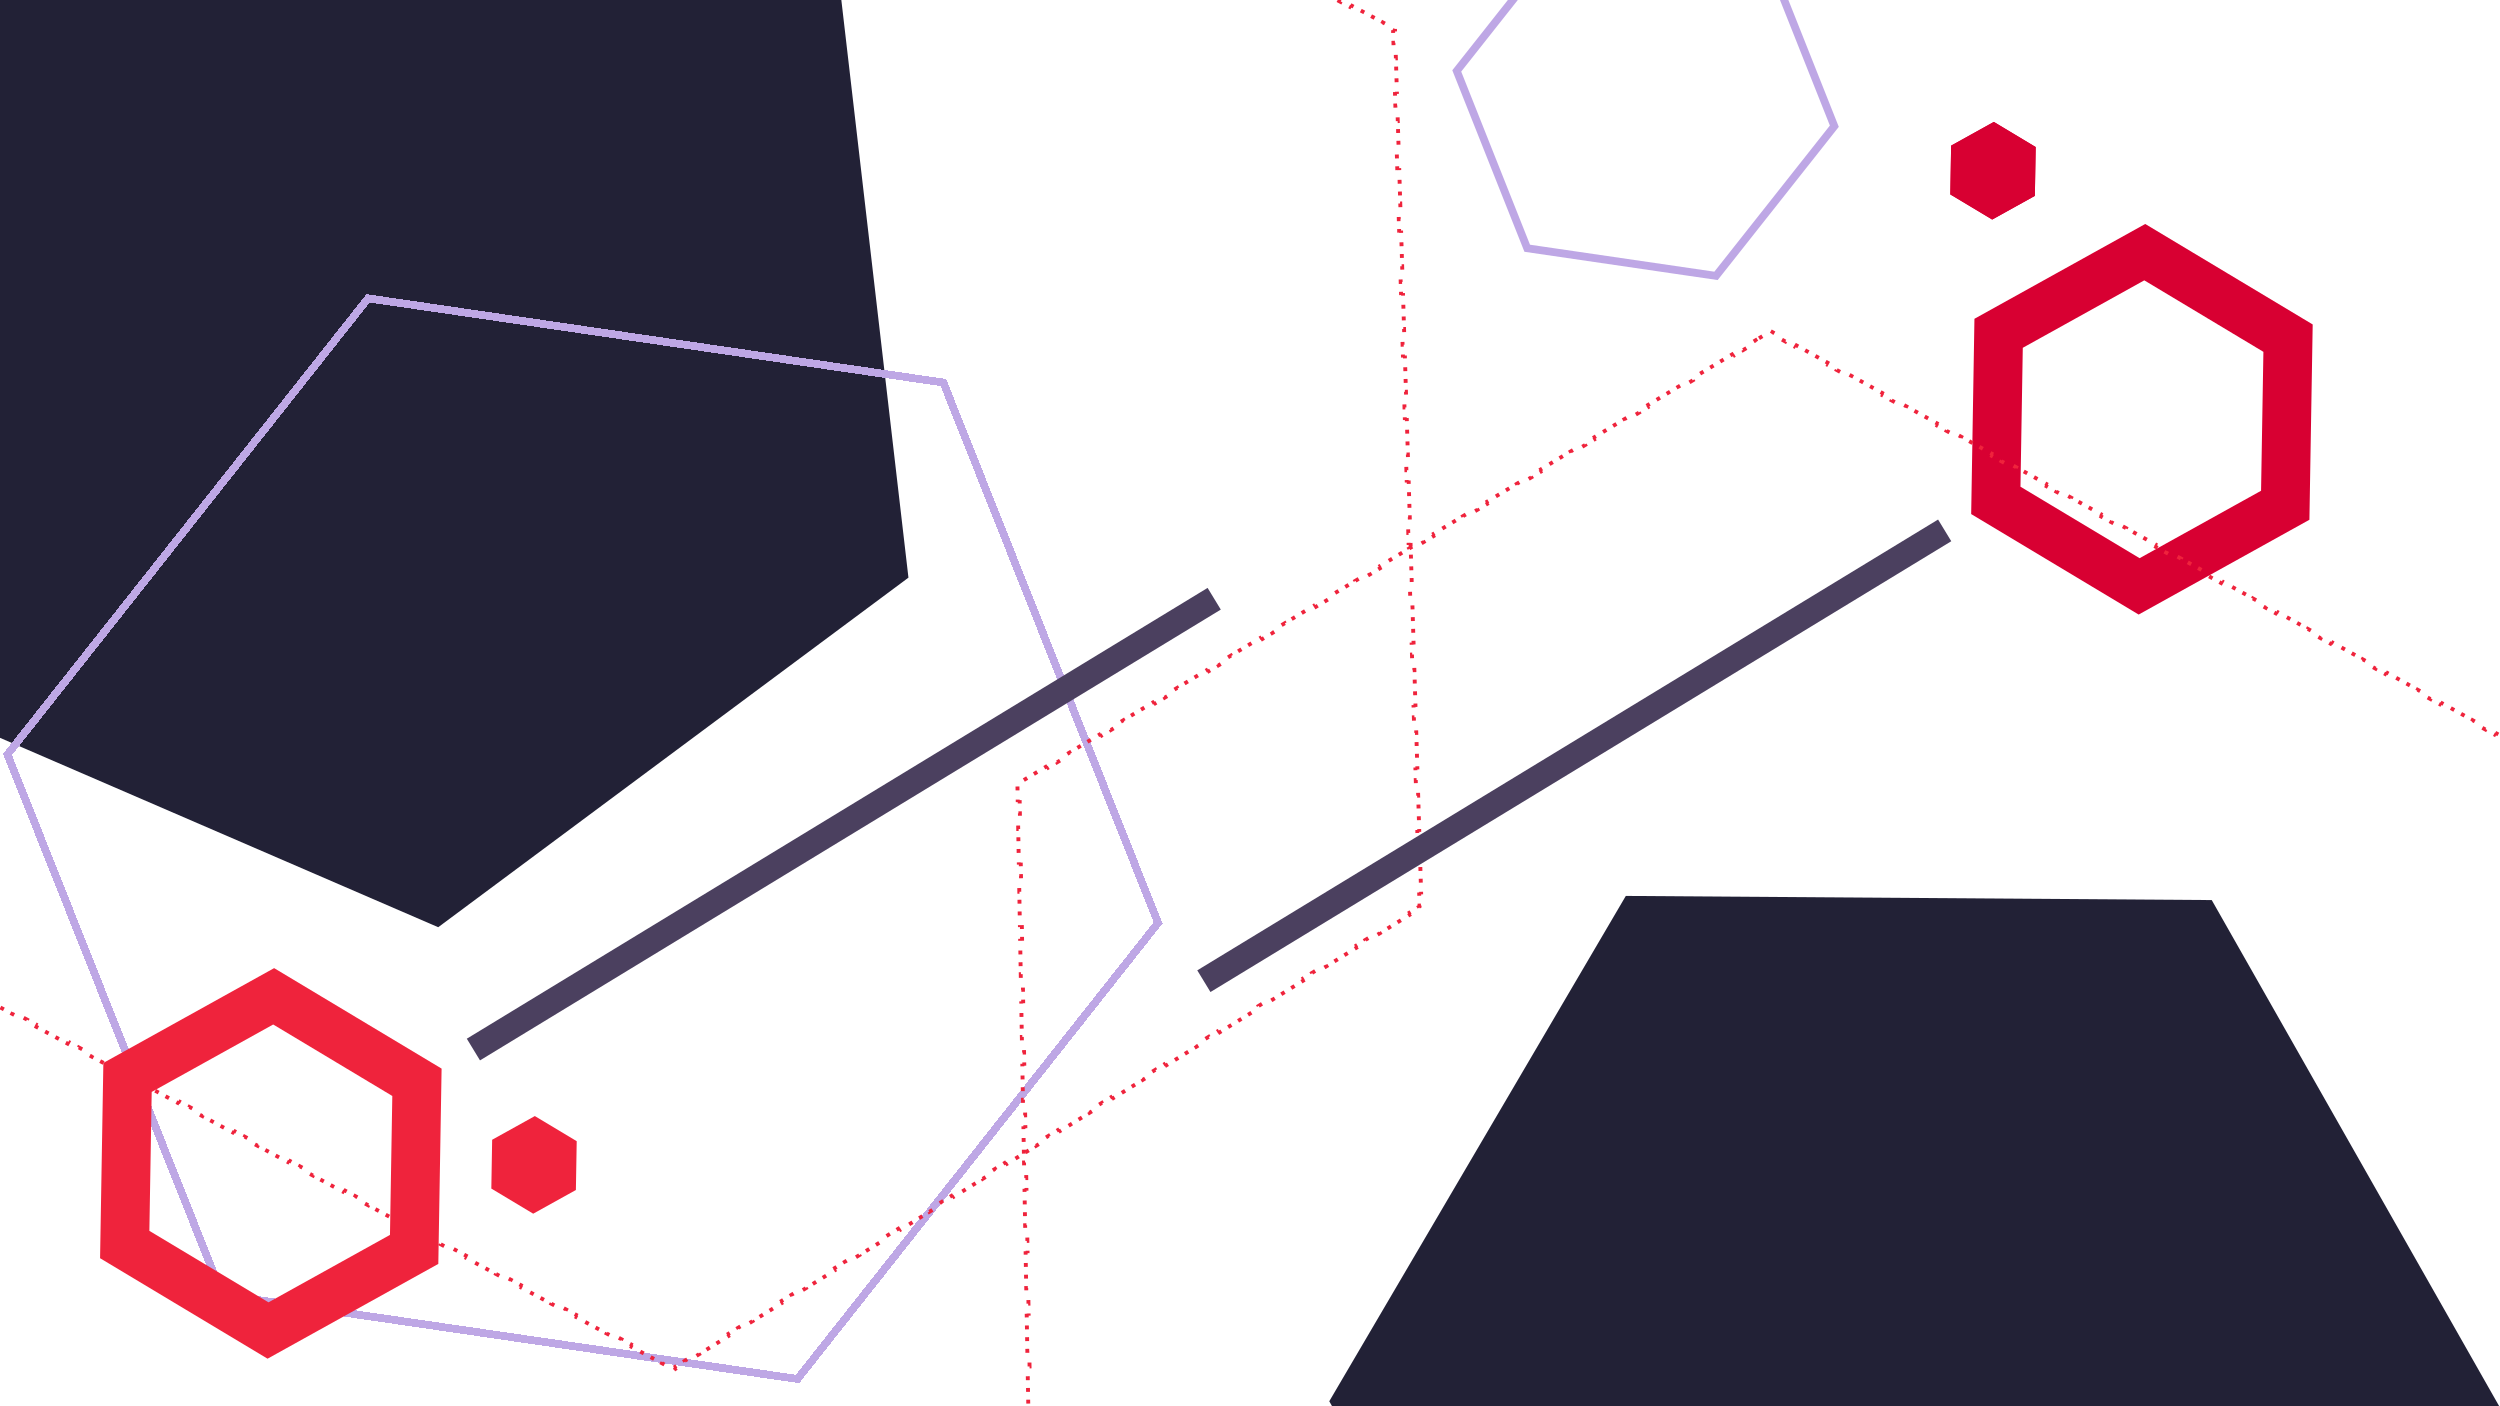 <svg width="1280" height="720" viewBox="0 0 1280 720" fill="none" xmlns="http://www.w3.org/2000/svg">
<g clip-path="url(#clip0)">
<path d="M430.503 -2.239L465.124 295.757L224.363 474.737L-51.019 355.722L-85.641 57.727L155.121 -121.254L430.503 -2.239Z" fill="#222136"/>
<g filter="url(#filter0_di)">
<path d="M188.446 144.745L482.999 187.854L592.942 464.498L408.332 698.034L113.779 654.925L3.837 378.28L188.446 144.745Z" stroke="#BEA7E5" stroke-width="4" shape-rendering="crispEdges"/>
</g>
<path d="M806.44 -40.321L903.101 -26.174L939.18 64.61L878.598 141.247L781.937 127.101L745.858 36.316L806.44 -40.321Z" stroke="#BEA7E5" stroke-width="4"/>
<path d="M1020.84 62.42L1042.27 75.283L1041.85 100.279L1020 112.413L998.559 99.551L998.98 74.555L1020.84 62.42Z" fill="#D80032"/>
<path d="M273.837 571.42L295.275 584.283L294.854 609.279L272.996 621.413L251.559 608.551L251.98 583.555L273.837 571.42Z" fill="#EF233C"/>
<path d="M1023.29 170.644L1098.11 129.113L1171.48 173.137L1170.04 258.691L1095.23 300.222L1021.86 256.198L1023.29 170.644Z" stroke="#D80032" stroke-width="25"/>
<path d="M65.295 551.644L140.106 510.113L213.479 554.137L212.04 639.691L137.229 681.222L63.856 637.198L65.295 551.644Z" stroke="#EF233C" stroke-width="25"/>
<path d="M1020.84 62.42L1042.27 75.283L1041.85 100.279L1020 112.413L998.559 99.551L998.98 74.555L1020.84 62.42Z" fill="#D80032"/>
<path d="M1132.41 460.838L1280.57 721.702L1128.73 980.44L828.738 978.314L680.583 717.449L832.421 458.711L1132.41 460.838Z" fill="#222136"/>
<path d="M900.608 173.194L905.774 170.09L906.289 170.947L906.655 170.727L907.028 170.934L907.513 170.06L912.784 172.981L912.299 173.856L914.057 174.83L914.541 173.955L919.813 176.877L919.328 177.751L921.085 178.725L921.57 177.851L926.841 180.772L926.356 181.647L928.113 182.621L928.598 181.746L933.869 184.668L933.385 185.542L935.142 186.516L935.626 185.642L940.898 188.563L940.413 189.438L942.17 190.412L942.655 189.537L947.926 192.459L947.441 193.334L949.198 194.307L949.683 193.433L954.954 196.355L954.47 197.229L956.227 198.203L956.711 197.328L961.983 200.25L961.498 201.125L963.255 202.099L963.74 201.224L969.011 204.146L968.526 205.02L970.283 205.994L970.768 205.12L976.039 208.041L975.555 208.916L977.312 209.89L977.796 209.015L983.068 211.937L982.583 212.811L984.34 213.785L984.825 212.911L990.096 215.832L989.611 216.707L991.368 217.681L991.853 216.806L997.124 219.728L996.64 220.603L998.397 221.576L998.882 220.702L1004.15 223.623L1003.67 224.498L1005.43 225.472L1005.91 224.597L1011.18 227.519L1010.7 228.394L1012.45 229.368L1012.94 228.493L1018.21 231.415L1017.72 232.289L1019.48 233.263L1019.97 232.388L1025.24 235.31L1024.75 236.185L1026.51 237.159L1026.99 236.284L1032.27 239.206L1031.78 240.08L1033.54 241.054L1034.02 240.18L1039.29 243.101L1038.81 243.976L1040.57 244.95L1041.05 244.075L1046.32 246.997L1045.84 247.871L1047.6 248.845L1048.08 247.971L1053.35 250.892L1052.87 251.767L1054.62 252.741L1055.11 251.866L1060.38 254.788L1059.89 255.663L1061.65 256.636L1062.14 255.762L1067.41 258.683L1066.92 259.558L1068.68 260.532L1069.17 259.657L1074.44 262.579L1073.95 263.454L1075.71 264.428L1076.19 263.553L1081.46 266.475L1080.98 267.349L1082.74 268.323L1083.22 267.448L1088.49 270.37L1088.01 271.245L1089.77 272.219L1090.25 271.344L1095.52 274.266L1095.04 275.14L1096.79 276.114L1097.28 275.24L1102.55 278.161L1102.06 279.036L1103.82 280.01L1104.31 279.135L1109.58 282.057L1109.09 282.931L1110.85 283.905L1111.33 283.031L1116.61 285.952L1116.12 286.827L1117.88 287.801L1118.36 286.926L1123.63 289.848L1123.15 290.722L1124.91 291.696L1125.39 290.822L1130.66 293.743L1130.18 294.618L1131.94 295.592L1132.42 294.717L1137.69 297.639L1137.21 298.514L1138.96 299.487L1139.45 298.613L1144.72 301.534L1144.23 302.409L1145.99 303.383L1146.48 302.508L1151.75 305.43L1151.26 306.305L1153.02 307.278L1153.5 306.404L1158.78 309.326L1158.29 310.2L1160.05 311.174L1160.53 310.299L1165.8 313.221L1165.32 314.096L1167.08 315.07L1167.56 314.195L1172.83 317.117L1172.35 317.991L1174.11 318.965L1174.59 318.091L1179.86 321.012L1179.38 321.887L1181.13 322.861L1181.62 321.986L1186.89 324.908L1186.4 325.782L1188.16 326.756L1188.65 325.882L1193.92 328.803L1193.43 329.678L1195.19 330.652L1195.67 329.777L1200.95 332.699L1200.46 333.573L1202.22 334.547L1202.7 333.673L1207.97 336.594L1207.49 337.469L1209.25 338.443L1209.73 337.568L1215 340.49L1214.52 341.365L1216.28 342.338L1216.76 341.464L1222.03 344.385L1221.55 345.26L1223.3 346.234L1223.79 345.359L1229.06 348.281L1228.57 349.156L1230.33 350.129L1230.82 349.255L1236.09 352.177L1235.6 353.051L1237.36 354.025L1237.84 353.15L1243.12 356.072L1242.63 356.947L1244.39 357.921L1244.87 357.046L1250.14 359.968L1249.66 360.842L1251.42 361.816L1251.9 360.942L1257.17 363.863L1256.69 364.738L1258.45 365.712L1258.93 364.837L1264.2 367.759L1263.72 368.633L1265.47 369.607L1265.96 368.733L1271.23 371.654L1270.74 372.529L1272.5 373.503L1272.99 372.628L1278.26 375.55L1277.77 376.424L1279.53 377.398L1280.01 376.524L1285.29 379.445L1284.8 380.32L1286.56 381.294L1287.04 380.419L1292.31 383.341L1291.83 384.216L1293.59 385.189L1294.07 384.315L1299.34 387.236L1298.86 388.111L1299.23 388.318L1299.24 388.745L1300.24 388.727L1300.34 394.753L1299.34 394.771L1299.38 396.779L1300.38 396.762L1300.48 402.788L1299.48 402.805L1299.52 404.814L1300.52 404.796L1300.63 410.822L1299.63 410.84L1299.66 412.848L1300.66 412.831L1300.77 418.857L1299.77 418.874L1299.8 420.883L1300.8 420.865L1300.91 426.891L1299.91 426.909L1299.94 428.917L1300.94 428.9L1301.05 434.926L1300.05 434.943L1300.08 436.952L1301.08 436.934L1301.19 442.96L1300.19 442.978L1300.22 444.986L1301.22 444.969L1301.33 450.995L1300.33 451.012L1300.36 453.021L1301.36 453.003L1301.47 459.029L1300.47 459.047L1300.5 461.055L1301.5 461.038L1301.61 467.064L1300.61 467.081L1300.64 469.09L1301.64 469.072L1301.75 475.098L1300.75 475.116L1300.78 477.124L1301.78 477.107L1301.89 483.133L1300.89 483.15L1300.93 485.159L1301.93 485.141L1302.03 491.167L1301.03 491.185L1301.07 493.193L1302.07 493.176L1302.17 499.202L1301.17 499.219L1301.21 501.228L1302.21 501.21L1302.31 507.236L1301.31 507.254L1301.35 509.262L1302.35 509.245L1302.45 515.271L1301.45 515.288L1301.49 517.297L1302.49 517.279L1302.59 523.305L1301.59 523.323L1301.63 525.331L1302.63 525.314L1302.73 531.34L1301.73 531.357L1301.77 533.366L1302.77 533.348L1302.87 539.374L1301.87 539.392L1301.91 541.4L1302.91 541.383L1303.01 547.409L1302.01 547.426L1302.05 549.435L1303.05 549.417L1303.15 555.443L1302.15 555.461L1302.19 557.469L1303.19 557.452L1303.3 563.478L1302.3 563.495L1302.33 565.504L1303.33 565.486L1303.44 571.512L1302.44 571.53L1302.47 573.538L1303.47 573.521L1303.58 579.547L1302.58 579.564L1302.61 581.573L1303.61 581.555L1303.72 587.581L1302.72 587.599L1302.75 589.607L1303.75 589.59L1303.86 595.616L1302.86 595.633L1302.89 597.642L1303.89 597.624L1304 603.65L1303 603.668L1303.03 605.676L1304.03 605.659L1304.14 611.685L1303.14 611.702L1303.17 613.711L1304.17 613.693L1304.28 619.719L1303.28 619.737L1303.31 621.745L1304.31 621.728L1304.42 627.754L1303.42 627.771L1303.45 629.78L1304.45 629.762L1304.56 635.788L1303.56 635.806L1303.6 637.814L1304.6 637.797L1304.7 643.823L1303.7 643.84L1303.74 645.849L1304.74 645.831L1304.84 651.857L1303.84 651.875L1303.88 653.883L1304.88 653.866L1304.98 659.892L1303.98 659.909L1304.02 661.918L1305.02 661.9L1305.12 667.926L1304.12 667.944L1304.16 669.952L1305.16 669.935L1305.26 675.961L1304.26 675.978L1304.3 677.987L1305.3 677.969L1305.4 683.995L1304.4 684.013L1304.44 686.021L1305.44 686.004L1305.54 692.03L1304.54 692.047L1304.58 694.056L1305.58 694.038L1305.68 700.064L1304.68 700.081L1304.72 702.09L1305.72 702.073L1305.82 708.099L1304.82 708.116L1304.86 710.125L1305.86 710.107L1305.97 716.133L1304.97 716.15L1305 718.159L1306 718.142L1306.11 724.167L1305.11 724.185L1305.14 726.194L1306.14 726.176L1306.25 732.202L1305.25 732.219L1305.28 734.228L1306.28 734.211L1306.39 740.236L1305.39 740.254L1305.42 742.263L1306.42 742.245L1306.53 748.271L1305.53 748.288L1305.56 750.297L1306.56 750.28L1306.67 756.305L1305.67 756.323L1305.7 758.332L1306.7 758.314L1306.81 764.34L1305.81 764.357L1305.84 766.366L1306.84 766.349L1306.95 772.374L1305.95 772.392L1305.98 774.401L1306.98 774.383L1307.09 780.409L1306.09 780.426L1306.12 782.435L1307.12 782.417L1307.23 788.443L1306.23 788.461L1306.27 790.469L1307.26 790.452L1307.37 796.478L1306.37 796.495L1306.41 798.504L1307.41 798.486L1307.51 804.512L1306.51 804.53L1306.55 806.538L1307.55 806.521L1307.65 812.547L1306.65 812.564L1306.69 814.573L1307.69 814.555L1307.79 820.581L1306.79 820.599L1306.83 822.607L1307.83 822.59L1307.93 828.616L1306.93 828.633L1306.97 830.642L1307.97 830.624L1308.07 836.65L1307.07 836.668L1307.08 837.095L1306.71 837.315L1307.23 838.172L1302.06 841.276L1301.55 840.419L1299.83 841.454L1300.34 842.311L1295.18 845.415L1294.66 844.558L1292.94 845.593L1293.45 846.45L1288.29 849.554L1287.77 848.697L1286.05 849.731L1286.57 850.589L1281.4 853.693L1280.89 852.836L1279.16 853.87L1279.68 854.728L1274.51 857.832L1274 856.975L1272.28 858.009L1272.79 858.866L1267.62 861.971L1267.11 861.114L1265.39 862.148L1265.9 863.005L1260.74 866.11L1260.22 865.252L1258.5 866.287L1259.02 867.144L1253.85 870.249L1253.33 869.391L1251.61 870.426L1252.13 871.283L1246.96 874.388L1246.45 873.53L1244.72 874.565L1245.24 875.422L1240.07 878.527L1239.56 877.669L1237.84 878.704L1238.35 879.561L1233.19 882.665L1232.67 881.808L1230.95 882.843L1231.46 883.7L1226.3 886.804L1225.78 885.947L1224.06 886.982L1224.58 887.839L1219.41 890.943L1218.9 890.086L1217.17 891.121L1217.69 891.978L1212.52 895.082L1212.01 894.225L1210.29 895.26L1210.8 896.117L1205.63 899.221L1205.12 898.364L1203.4 899.399L1203.91 900.256L1198.75 903.36L1198.23 902.503L1196.51 903.538L1197.02 904.395L1191.86 907.499L1191.34 906.642L1189.62 907.677L1190.14 908.534L1184.97 911.638L1184.46 910.781L1182.73 911.816L1183.25 912.673L1178.08 915.777L1177.57 914.92L1175.85 915.955L1176.36 916.812L1171.2 919.916L1170.68 919.059L1168.96 920.094L1169.47 920.951L1164.31 924.055L1163.79 923.198L1162.07 924.233L1162.59 925.09L1157.42 928.194L1156.9 927.337L1155.18 928.372L1155.7 929.229L1150.53 932.333L1150.02 931.476L1148.29 932.51L1148.81 933.368L1143.64 936.472L1143.13 935.615L1141.41 936.649L1141.92 937.507L1136.76 940.611L1136.24 939.754L1134.52 940.788L1135.03 941.646L1129.87 944.75L1129.35 943.893L1127.63 944.927L1128.15 945.784L1122.98 948.889L1122.47 948.031L1120.74 949.066L1121.26 949.923L1116.09 953.028L1115.58 952.17L1113.86 953.205L1114.37 954.062L1109.21 957.167L1108.69 956.309L1106.97 957.344L1107.48 958.201L1102.32 961.305L1101.8 960.448L1100.08 961.483L1100.6 962.34L1095.43 965.444L1094.91 964.587L1093.19 965.622L1093.71 966.479L1088.54 969.583L1088.03 968.726L1086.3 969.761L1086.82 970.618L1081.65 973.722L1081.14 972.865L1079.42 973.9L1079.93 974.757L1074.77 977.861L1074.25 977.004L1072.53 978.039L1073.04 978.896L1067.88 982L1067.36 981.143L1065.64 982.178L1066.16 983.035L1060.99 986.139L1060.48 985.282L1058.75 986.317L1059.27 987.174L1054.1 990.278L1053.59 989.421L1051.87 990.456L1052.38 991.313L1047.21 994.417L1046.7 993.56L1044.98 994.594L1045.49 995.452L1040.33 998.556L1039.81 997.699L1038.09 998.733L1038.61 999.591L1033.44 1002.69L1032.92 1001.84L1031.2 1002.87L1031.72 1003.73L1026.55 1006.83L1026.04 1005.98L1024.31 1007.01L1024.83 1007.87L1019.66 1010.97L1019.15 1010.12L1017.43 1011.15L1017.94 1012.01L1012.78 1015.11L1012.26 1014.25L1010.54 1015.29L1011.05 1016.15L1005.89 1019.25L1005.37 1018.39L1003.65 1019.43L1004.17 1020.29L999 1023.39L998.485 1022.53L996.763 1023.57L997.278 1024.42L992.112 1027.53L991.597 1026.67L989.875 1027.71L990.39 1028.56L985.225 1031.67L984.709 1030.81L982.988 1031.84L983.503 1032.7L978.337 1035.81L977.822 1034.95L976.1 1035.98L976.615 1036.84L971.449 1039.95L970.934 1039.09L969.212 1040.12L969.727 1040.98L964.561 1044.08L964.046 1043.23L962.324 1044.26L962.839 1045.12L957.673 1048.22L957.158 1047.37L955.436 1048.4L955.951 1049.26L950.786 1052.36L950.27 1051.5L948.549 1052.54L949.064 1053.4L943.898 1056.5L943.383 1055.64L941.661 1056.68L942.176 1057.54L937.01 1060.64L936.495 1059.78L934.773 1060.82L935.288 1061.67L930.122 1064.78L929.607 1063.92L927.885 1064.96L928.4 1065.81L923.234 1068.92L922.719 1068.06L922.353 1068.28L921.98 1068.07L921.495 1068.95L916.224 1066.03L916.709 1065.15L914.952 1064.18L914.467 1065.05L909.196 1062.13L909.68 1061.26L907.923 1060.28L907.438 1061.16L902.167 1058.24L902.652 1057.36L900.895 1056.39L900.41 1057.26L895.139 1054.34L895.624 1053.47L893.867 1052.49L893.382 1053.37L888.11 1050.44L888.595 1049.57L886.838 1048.6L886.353 1049.47L881.082 1046.55L881.567 1045.67L879.81 1044.7L879.325 1045.58L874.054 1042.65L874.539 1041.78L872.781 1040.8L872.297 1041.68L867.025 1038.76L867.51 1037.88L865.753 1036.91L865.268 1037.78L859.997 1034.86L860.482 1033.99L858.725 1033.01L858.24 1033.89L852.969 1030.97L853.454 1030.09L851.696 1029.12L851.212 1029.99L845.94 1027.07L846.425 1026.2L844.668 1025.22L844.183 1026.1L838.912 1023.18L839.397 1022.3L837.64 1021.33L837.155 1022.2L831.884 1019.28L832.368 1018.41L830.611 1017.43L830.127 1018.31L824.855 1015.38L825.34 1014.51L823.583 1013.54L823.098 1014.41L817.827 1011.49L818.312 1010.61L816.555 1009.64L816.07 1010.52L810.799 1007.59L811.283 1006.72L809.526 1005.74L809.042 1006.62L803.77 1003.7L804.255 1002.82L802.498 1001.85L802.013 1002.72L796.742 999.802L797.227 998.928L795.47 997.954L794.985 998.828L789.714 995.907L790.198 995.032L788.441 994.058L787.957 994.933L782.685 992.011L783.17 991.137L781.413 990.163L780.928 991.037L775.657 988.116L776.142 987.241L774.385 986.267L773.9 987.142L768.629 984.22L769.113 983.345L767.356 982.371L766.871 983.246L761.6 980.325L762.085 979.45L760.328 978.476L759.843 979.351L754.572 976.429L755.057 975.554L753.3 974.58L752.815 975.455L747.544 972.533L748.028 971.659L746.271 970.685L745.786 971.559L740.515 968.638L741 967.763L739.243 966.789L738.758 967.664L733.487 964.742L733.972 963.868L732.215 962.894L731.73 963.768L726.459 960.847L726.943 959.972L725.186 958.998L724.701 959.873L719.43 956.951L719.915 956.077L718.158 955.103L717.673 955.977L712.402 953.056L712.887 952.181L711.13 951.207L710.645 952.082L705.374 949.16L705.858 948.285L704.101 947.312L703.616 948.186L698.345 945.265L698.83 944.39L697.073 943.416L696.588 944.291L691.317 941.369L691.802 940.494L690.045 939.521L689.56 940.395L684.289 937.474L684.773 936.599L683.016 935.625L682.532 936.5L677.26 933.578L677.745 932.703L675.988 931.729L675.503 932.604L670.232 929.682L670.717 928.808L668.96 927.834L668.475 928.709L663.204 925.787L663.688 924.912L661.931 923.938L661.447 924.813L656.175 921.891L656.66 921.017L654.903 920.043L654.418 920.917L649.147 917.996L649.632 917.121L647.875 916.147L647.39 917.022L642.119 914.1L642.603 913.226L640.846 912.252L640.362 913.126L635.09 910.205L635.575 909.33L633.818 908.356L633.333 909.231L628.062 906.309L628.547 905.435L626.79 904.461L626.305 905.335L621.034 902.414L621.518 901.539L619.761 900.565L619.277 901.44L614.005 898.518L614.49 897.643L612.733 896.67L612.248 897.544L606.977 894.623L607.462 893.748L605.705 892.774L605.22 893.649L599.949 890.727L600.433 889.852L598.676 888.878L598.192 889.753L592.92 886.831L593.405 885.957L591.648 884.983L591.163 885.858L585.892 882.936L586.377 882.061L584.62 881.087L584.135 881.962L578.864 879.04L579.348 878.166L577.591 877.192L577.107 878.066L571.835 875.145L572.32 874.27L570.563 873.296L570.078 874.171L564.807 871.249L565.292 870.375L563.535 869.401L563.05 870.275L557.779 867.354L558.263 866.479L556.506 865.505L556.022 866.38L550.75 863.458L551.235 862.583L549.478 861.61L548.993 862.484L543.722 859.563L544.207 858.688L542.45 857.714L541.965 858.589L536.694 855.667L537.179 854.792L535.421 853.819L534.937 854.693L529.665 851.772L530.15 850.897L529.777 850.69L529.769 850.263L528.769 850.281L528.664 844.255L529.664 844.237L529.629 842.229L528.629 842.246L528.523 836.22L529.523 836.203L529.488 834.194L528.488 834.212L528.383 828.186L529.383 828.168L529.348 826.16L528.348 826.177L528.242 820.151L529.242 820.134L529.207 818.125L528.207 818.143L528.102 812.117L529.102 812.099L529.067 810.091L528.067 810.108L527.961 804.082L528.961 804.065L528.926 802.056L527.926 802.074L527.821 796.048L528.821 796.03L528.785 794.022L527.786 794.039L527.68 788.013L528.68 787.996L528.645 785.987L527.645 786.005L527.54 779.979L528.54 779.961L528.504 777.953L527.505 777.97L527.399 771.944L528.399 771.927L528.364 769.918L527.364 769.936L527.259 763.91L528.259 763.892L528.223 761.884L527.224 761.901L527.118 755.875L528.118 755.858L528.083 753.849L527.083 753.867L526.978 747.841L527.977 747.823L527.942 745.815L526.942 745.832L526.837 739.806L527.837 739.789L527.802 737.78L526.802 737.798L526.697 731.772L527.696 731.754L527.661 729.746L526.661 729.763L526.556 723.737L527.556 723.72L527.521 721.711L526.521 721.729L526.416 715.703L527.415 715.685L527.38 713.677L526.38 713.694L526.275 707.668L527.275 707.651L527.24 705.642L526.24 705.66L526.134 699.634L527.134 699.616L527.099 697.608L526.099 697.625L525.994 691.599L526.994 691.582L526.959 689.573L525.959 689.591L525.853 683.565L526.853 683.547L526.818 681.538L525.818 681.556L525.713 675.53L526.713 675.513L526.678 673.504L525.678 673.521L525.572 667.496L526.572 667.478L526.537 665.469L525.537 665.487L525.432 659.461L526.432 659.444L526.397 657.435L525.397 657.452L525.291 651.427L526.291 651.409L526.256 649.4L525.256 649.418L525.151 643.392L526.151 643.375L526.116 641.366L525.116 641.383L525.01 635.358L526.01 635.34L525.975 633.332L524.975 633.349L524.87 627.323L525.87 627.306L525.835 625.297L524.835 625.315L524.729 619.289L525.729 619.271L525.694 617.263L524.694 617.28L524.589 611.254L525.589 611.237L525.553 609.228L524.554 609.246L524.448 603.22L525.448 603.202L525.413 601.194L524.413 601.211L524.308 595.185L525.308 595.168L525.272 593.159L524.273 593.177L524.167 587.151L525.167 587.133L525.132 585.125L524.132 585.142L524.027 579.116L525.027 579.099L524.991 577.09L523.992 577.108L523.886 571.082L524.886 571.064L524.851 569.056L523.851 569.073L523.746 563.047L524.745 563.03L524.71 561.021L523.71 561.039L523.605 555.013L524.605 554.995L524.57 552.987L523.57 553.004L523.465 546.978L524.464 546.961L524.429 544.952L523.429 544.97L523.324 538.944L524.324 538.926L524.289 536.918L523.289 536.935L523.184 530.909L524.183 530.892L524.148 528.883L523.148 528.901L523.043 522.875L524.043 522.857L524.008 520.849L523.008 520.866L522.902 514.84L523.902 514.823L523.867 512.814L522.867 512.832L522.762 506.806L523.762 506.788L523.727 504.78L522.727 504.797L522.621 498.771L523.621 498.754L523.586 496.745L522.586 496.763L522.481 490.737L523.481 490.72L523.446 488.711L522.446 488.728L522.34 482.703L523.34 482.685L523.305 480.676L522.305 480.694L522.2 474.668L523.2 474.651L523.165 472.642L522.165 472.659L522.059 466.634L523.059 466.616L523.024 464.607L522.024 464.625L521.919 458.599L522.919 458.582L522.884 456.573L521.884 456.59L521.778 450.565L522.778 450.547L522.743 448.538L521.743 448.556L521.638 442.53L522.638 442.513L522.602 440.504L521.603 440.521L521.497 434.496L522.497 434.478L522.462 432.469L521.462 432.487L521.357 426.461L522.357 426.444L522.321 424.435L521.322 424.452L521.216 418.427L522.216 418.409L522.181 416.401L521.181 416.418L521.076 410.392L522.076 410.375L522.04 408.366L521.041 408.384L520.935 402.358L521.935 402.34L521.928 401.913L522.293 401.693L521.778 400.836L526.944 397.732L527.459 398.589L529.181 397.554L528.666 396.697L533.832 393.593L534.347 394.45L536.069 393.415L535.554 392.558L540.72 389.454L541.235 390.311L542.957 389.276L542.442 388.419L547.608 385.315L548.123 386.172L549.845 385.138L549.33 384.28L554.495 381.176L555.01 382.033L556.732 380.999L556.217 380.141L561.383 377.037L561.898 377.894L563.62 376.86L563.105 376.002L568.271 372.898L568.786 373.755L570.508 372.721L569.993 371.864L575.159 368.759L575.674 369.616L577.396 368.582L576.881 367.725L582.047 364.62L582.562 365.478L584.284 364.443L583.769 363.586L588.935 360.481L589.45 361.339L591.172 360.304L590.656 359.447L595.822 356.342L596.337 357.2L598.059 356.165L597.544 355.308L602.71 352.204L603.225 353.061L604.947 352.026L604.432 351.169L609.598 348.065L610.113 348.922L611.835 347.887L611.32 347.03L616.486 343.926L617.001 344.783L618.723 343.748L618.208 342.891L623.374 339.787L623.889 340.644L625.611 339.609L625.096 338.752L630.261 335.648L630.777 336.505L632.499 335.47L631.983 334.613L637.149 331.509L637.664 332.366L639.386 331.331L638.871 330.474L644.037 327.37L644.552 328.227L646.274 327.192L645.759 326.335L650.925 323.231L651.44 324.088L653.162 323.053L652.647 322.196L657.813 319.092L658.328 319.949L660.05 318.914L659.535 318.057L664.701 314.953L665.216 315.81L666.938 314.775L666.423 313.918L671.588 310.814L672.104 311.671L673.825 310.636L673.31 309.779L678.476 306.675L678.991 307.532L680.713 306.497L680.198 305.64L685.364 302.536L685.879 303.393L687.601 302.359L687.086 301.501L692.252 298.397L692.767 299.254L694.489 298.22L693.974 297.362L699.14 294.258L699.655 295.115L701.377 294.081L700.862 293.224L706.028 290.119L706.543 290.976L708.265 289.942L707.749 289.085L712.915 285.98L713.43 286.838L715.152 285.803L714.637 284.946L719.803 281.841L720.318 282.699L722.04 281.664L721.525 280.807L726.691 277.703L727.206 278.56L728.928 277.525L728.413 276.668L733.579 273.564L734.094 274.421L735.816 273.386L735.301 272.529L740.467 269.425L740.982 270.282L742.704 269.247L742.188 268.39L747.354 265.286L747.869 266.143L749.591 265.108L749.076 264.251L754.242 261.147L754.757 262.004L756.479 260.969L755.964 260.112L761.13 257.008L761.645 257.865L763.367 256.83L762.852 255.973L768.018 252.869L768.533 253.726L770.255 252.691L769.74 251.834L774.906 248.73L775.421 249.587L777.143 248.552L776.627 247.695L781.793 244.591L782.308 245.448L784.03 244.413L783.515 243.556L788.681 240.452L789.196 241.309L790.918 240.274L790.403 239.417L795.569 236.313L796.084 237.17L797.806 236.136L797.291 235.278L802.457 232.174L802.972 233.031L804.694 231.997L804.179 231.139L809.345 228.035L809.86 228.892L811.582 227.858L811.066 227.001L816.232 223.896L816.747 224.753L818.469 223.719L817.954 222.862L823.12 219.757L823.635 220.615L825.357 219.58L824.842 218.723L830.008 215.618L830.523 216.476L832.245 215.441L831.73 214.584L836.896 211.48L837.411 212.337L839.133 211.302L838.618 210.445L843.784 207.341L844.299 208.198L846.021 207.163L845.505 206.306L850.671 203.202L851.186 204.059L852.908 203.024L852.393 202.167L857.559 199.063L858.074 199.92L859.796 198.885L859.281 198.028L864.447 194.924L864.962 195.781L866.684 194.746L866.169 193.889L871.335 190.785L871.85 191.642L873.572 190.607L873.057 189.75L878.223 186.646L878.738 187.503L880.46 186.468L879.945 185.611L885.11 182.507L885.625 183.364L887.347 182.329L886.832 181.472L891.998 178.368L892.513 179.225L894.235 178.19L893.72 177.333L898.886 174.229L899.401 175.086L901.123 174.051L900.608 173.194Z" stroke="#EF233C" stroke-width="2" stroke-dasharray="2 6"/>
<path d="M311.92 -194.592L317.045 -197.762L317.571 -196.912L317.935 -197.136L318.311 -196.934L318.784 -197.815L324.092 -194.961L323.619 -194.08L325.388 -193.128L325.862 -194.009L331.17 -191.155L330.696 -190.274L332.465 -189.323L332.939 -190.204L338.247 -187.349L337.773 -186.469L339.543 -185.517L340.016 -186.398L345.324 -183.544L344.851 -182.663L346.62 -181.712L347.094 -182.592L352.402 -179.738L351.928 -178.857L353.698 -177.906L354.171 -178.787L359.479 -175.932L359.006 -175.052L360.775 -174.1L361.249 -174.981L366.557 -172.127L366.083 -171.246L367.853 -170.295L368.326 -171.175L373.634 -168.321L373.161 -167.44L374.93 -166.489L375.404 -167.37L380.712 -164.515L380.238 -163.635L382.007 -162.683L382.481 -163.564L387.789 -160.71L387.316 -159.829L389.085 -158.878L389.558 -159.758L394.867 -156.904L394.393 -156.023L396.162 -155.072L396.636 -155.953L401.944 -153.099L401.47 -152.218L403.24 -151.266L403.713 -152.147L409.021 -149.293L408.548 -148.412L410.317 -147.461L410.791 -148.341L416.099 -145.487L415.625 -144.606L417.395 -143.655L417.868 -144.536L423.176 -141.682L422.703 -140.801L424.472 -139.849L424.946 -140.73L430.254 -137.876L429.78 -136.995L431.55 -136.044L432.023 -136.925L437.331 -134.07L436.858 -133.19L438.627 -132.238L439.101 -133.119L444.409 -130.265L443.935 -129.384L445.704 -128.433L446.178 -129.313L451.486 -126.459L451.012 -125.578L452.782 -124.627L453.255 -125.508L458.563 -122.653L458.09 -121.773L459.859 -120.821L460.333 -121.702L465.641 -118.848L465.167 -117.967L466.937 -117.016L467.41 -117.896L472.718 -115.042L472.245 -114.161L474.014 -113.21L474.488 -114.091L479.796 -111.236L479.322 -110.356L481.092 -109.404L481.565 -110.285L486.873 -107.431L486.4 -106.55L488.169 -105.599L488.643 -106.479L493.951 -103.625L493.477 -102.744L495.246 -101.793L495.72 -102.674L501.028 -99.82L500.555 -98.939L502.324 -97.987L502.797 -98.868L508.106 -96.014L507.632 -95.133L509.401 -94.182L509.875 -95.062L515.183 -92.208L514.709 -91.328L516.479 -90.376L516.952 -91.257L522.26 -88.403L521.787 -87.522L523.556 -86.57L524.03 -87.451L529.338 -84.597L528.864 -83.716L530.633 -82.765L531.107 -83.646L536.415 -80.791L535.942 -79.911L537.711 -78.959L538.185 -79.84L543.493 -76.986L543.019 -76.105L544.788 -75.154L545.262 -76.034L550.57 -73.18L550.096 -72.299L551.866 -71.348L552.339 -72.229L557.647 -69.374L557.174 -68.494L558.943 -67.542L559.417 -68.423L564.725 -65.569L564.251 -64.688L566.021 -63.737L566.494 -64.617L571.802 -61.763L571.329 -60.883L573.098 -59.931L573.572 -60.812L578.88 -57.958L578.406 -57.077L580.175 -56.125L580.649 -57.006L585.957 -54.152L585.483 -53.271L587.253 -52.32L587.726 -53.2L593.034 -50.346L592.561 -49.466L594.33 -48.514L594.804 -49.395L600.112 -46.541L599.638 -45.66L601.408 -44.709L601.881 -45.589L607.189 -42.735L606.716 -41.854L608.485 -40.903L608.959 -41.784L614.267 -38.929L613.793 -38.049L615.562 -37.097L616.036 -37.978L621.344 -35.124L620.871 -34.243L622.64 -33.292L623.113 -34.172L628.421 -31.318L627.948 -30.437L629.717 -29.486L630.191 -30.367L635.499 -27.512L635.025 -26.632L636.795 -25.68L637.268 -26.561L642.576 -23.707L642.103 -22.826L643.872 -21.875L644.346 -22.756L649.654 -19.901L649.18 -19.02L650.95 -18.069L651.423 -18.95L656.731 -16.096L656.258 -15.215L658.027 -14.264L658.501 -15.144L663.809 -12.29L663.335 -11.409L665.104 -10.458L665.578 -11.339L670.886 -8.484L670.412 -7.604L672.182 -6.652L672.655 -7.533L677.963 -4.679L677.49 -3.798L679.259 -2.847L679.733 -3.727L685.041 -0.873L684.567 0.008L686.337 0.959L686.81 0.078L692.118 2.933L691.645 3.813L693.414 4.765L693.888 3.884L699.196 6.738L698.722 7.619L700.491 8.57L700.965 7.69L706.273 10.544L705.8 11.425L707.569 12.376L708.042 11.495L713.351 14.35L712.877 15.23L713.253 15.432L713.266 15.859L714.266 15.829L714.448 21.853L713.448 21.883L713.509 23.891L714.509 23.861L714.691 29.885L713.691 29.915L713.752 31.923L714.751 31.893L714.934 37.917L713.934 37.947L713.995 39.955L714.994 39.925L715.177 45.949L714.177 45.979L714.238 47.987L715.237 47.957L715.42 53.981L714.42 54.011L714.481 56.019L715.48 55.989L715.662 62.013L714.663 62.043L714.724 64.051L715.723 64.021L715.905 70.045L714.906 70.075L714.967 72.083L715.966 72.053L716.148 78.077L715.149 78.108L715.21 80.115L716.209 80.085L716.391 86.109L715.392 86.14L715.452 88.148L716.452 88.117L716.634 94.141L715.635 94.172L715.695 96.18L716.695 96.149L716.877 102.173L715.878 102.204L715.938 104.212L716.938 104.181L717.12 110.206L716.121 110.236L716.181 112.244L717.181 112.214L717.363 118.238L716.363 118.268L716.424 120.276L717.424 120.246L717.606 126.27L716.606 126.3L716.667 128.308L717.667 128.278L717.849 134.302L716.849 134.332L716.91 136.34L717.91 136.31L718.092 142.334L717.092 142.364L717.153 144.372L718.153 144.342L718.335 150.366L717.335 150.396L717.396 152.404L718.395 152.374L718.578 158.398L717.578 158.428L717.639 160.436L718.638 160.406L718.821 166.43L717.821 166.46L717.882 168.468L718.881 168.438L719.064 174.462L718.064 174.492L718.125 176.5L719.124 176.47L719.306 182.494L718.307 182.524L718.368 184.532L719.367 184.502L719.549 190.526L718.55 190.556L718.611 192.564L719.61 192.534L719.792 198.558L718.793 198.588L718.854 200.596L719.853 200.566L720.035 206.59L719.036 206.621L719.096 208.629L720.096 208.598L720.278 214.622L719.279 214.653L719.339 216.661L720.339 216.63L720.521 222.654L719.522 222.685L719.582 224.693L720.582 224.662L720.764 230.686L719.765 230.717L719.825 232.725L720.825 232.694L721.007 238.718L720.007 238.749L720.068 240.757L721.068 240.726L721.25 246.75L720.25 246.781L720.311 248.789L721.311 248.758L721.493 254.782L720.493 254.813L720.554 256.821L721.554 256.791L721.736 262.815L720.736 262.845L720.797 264.853L721.797 264.823L721.979 270.847L720.979 270.877L721.04 272.885L722.039 272.855L722.222 278.879L721.222 278.909L721.283 280.917L722.282 280.887L722.465 286.911L721.465 286.941L721.526 288.949L722.525 288.919L722.708 294.943L721.708 294.973L721.769 296.981L722.768 296.951L722.95 302.975L721.951 303.005L722.012 305.013L723.011 304.983L723.193 311.007L722.194 311.037L722.255 313.045L723.254 313.015L723.436 319.039L722.437 319.069L722.497 321.077L723.497 321.047L723.679 327.071L722.68 327.101L722.74 329.109L723.74 329.079L723.922 335.103L722.923 335.133L722.983 337.141L723.983 337.111L724.165 343.135L723.166 343.165L723.226 345.173L724.226 345.143L724.408 351.167L723.408 351.197L723.469 353.205L724.469 353.175L724.651 359.199L723.651 359.229L723.712 361.237L724.712 361.207L724.894 367.231L723.894 367.261L723.955 369.269L724.955 369.239L725.137 375.263L724.137 375.293L724.198 377.301L725.198 377.271L725.38 383.295L724.38 383.325L724.441 385.333L725.44 385.303L725.623 391.327L724.623 391.357L724.684 393.365L725.683 393.335L725.866 399.359L724.866 399.389L724.927 401.397L725.926 401.367L726.109 407.391L725.109 407.421L725.17 409.429L726.169 409.399L726.351 415.423L725.352 415.453L725.413 417.461L726.412 417.431L726.594 423.455L725.595 423.486L725.656 425.494L726.655 425.463L726.837 431.487L725.838 431.518L725.899 433.526L726.898 433.495L727.08 439.519L726.081 439.55L726.141 441.558L727.141 441.527L727.323 447.551L726.324 447.582L726.384 449.59L727.384 449.559L727.566 455.583L726.567 455.614L726.627 457.622L727.627 457.591L727.809 463.616L726.81 463.646L726.822 464.073L726.46 464.297L726.985 465.148L721.86 468.317L721.334 467.467L719.625 468.523L720.151 469.374L715.025 472.544L714.499 471.693L712.791 472.75L713.316 473.6L708.191 476.77L707.665 475.92L705.956 476.976L706.482 477.827L701.356 480.997L700.83 480.146L699.121 481.203L699.647 482.053L694.522 485.223L693.996 484.373L692.287 485.429L692.813 486.28L687.687 489.449L687.161 488.599L685.453 489.656L685.978 490.506L680.853 493.676L680.327 492.825L678.618 493.882L679.144 494.733L674.018 497.902L673.492 497.052L671.783 498.108L672.309 498.959L667.184 502.129L666.658 501.278L664.949 502.335L665.475 503.185L660.349 506.355L659.823 505.505L658.114 506.561L658.64 507.412L653.515 510.582L652.989 509.731L651.28 510.788L651.806 511.638L646.68 514.808L646.154 513.957L644.446 515.014L644.971 515.865L639.846 519.034L639.32 518.184L637.611 519.241L638.137 520.091L633.011 523.261L632.485 522.41L630.776 523.467L631.302 524.317L626.177 527.487L625.651 526.637L623.942 527.693L624.468 528.544L619.342 531.714L618.816 530.863L617.107 531.92L617.633 532.77L612.508 535.94L611.982 535.09L610.273 536.146L610.799 536.997L605.673 540.166L605.147 539.316L603.438 540.373L603.964 541.223L598.839 544.393L598.313 543.542L596.604 544.599L597.13 545.45L592.004 548.619L591.478 547.769L589.769 548.825L590.295 549.676L585.17 552.846L584.644 551.995L582.935 553.052L583.461 553.902L578.335 557.072L577.809 556.222L576.1 557.278L576.626 558.129L571.501 561.299L570.975 560.448L569.266 561.505L569.792 562.355L564.666 565.525L564.14 564.675L562.431 565.731L562.957 566.582L557.832 569.751L557.306 568.901L555.597 569.958L556.123 570.808L550.997 573.978L550.471 573.127L548.762 574.184L549.288 575.034L544.163 578.204L543.637 577.354L541.928 578.41L542.454 579.261L537.328 582.431L536.802 581.58L535.093 582.637L535.619 583.487L530.494 586.657L529.968 585.807L528.259 586.863L528.785 587.714L523.659 590.883L523.133 590.033L521.425 591.09L521.951 591.94L516.825 595.11L516.299 594.259L514.59 595.316L515.116 596.166L509.99 599.336L509.464 598.486L507.756 599.542L508.282 600.393L503.156 603.563L502.63 602.712L500.921 603.769L501.447 604.619L496.321 607.789L495.795 606.939L494.087 607.995L494.613 608.846L489.487 612.015L488.961 611.165L487.252 612.222L487.778 613.072L482.652 616.242L482.126 615.391L480.418 616.448L480.944 617.298L475.818 620.468L475.292 619.618L473.583 620.674L474.109 621.525L468.983 624.695L468.457 623.844L466.749 624.901L467.275 625.751L462.149 628.921L461.623 628.071L459.914 629.127L460.44 629.978L455.314 633.147L454.788 632.297L453.08 633.354L453.606 634.204L448.48 637.374L447.954 636.523L446.245 637.58L446.771 638.43L441.645 641.6L441.119 640.75L439.411 641.806L439.937 642.657L434.811 645.827L434.285 644.976L432.576 646.033L433.102 646.883L427.976 650.053L427.45 649.203L425.742 650.259L426.268 651.11L421.142 654.279L420.616 653.429L418.907 654.486L419.433 655.336L414.307 658.506L413.782 657.655L412.073 658.712L412.599 659.563L407.473 662.732L406.947 661.882L405.238 662.938L405.764 663.789L400.638 666.959L400.113 666.108L398.404 667.165L398.93 668.015L393.804 671.185L393.278 670.335L391.569 671.391L392.095 672.242L386.969 675.412L386.444 674.561L384.735 675.618L385.261 676.468L380.135 679.638L379.609 678.787L377.9 679.844L378.426 680.695L373.301 683.864L372.775 683.014L371.066 684.07L371.592 684.921L366.466 688.091L365.94 687.24L364.231 688.297L364.757 689.147L359.632 692.317L359.106 691.467L357.397 692.523L357.923 693.374L352.797 696.544L352.271 695.693L350.562 696.75L351.088 697.6L345.963 700.77L345.437 699.919L345.073 700.144L344.698 699.942L344.224 700.823L338.916 697.969L339.389 697.088L337.62 696.136L337.146 697.017L331.838 694.163L332.312 693.282L330.543 692.331L330.069 693.211L324.761 690.357L325.235 689.477L323.465 688.525L322.992 689.406L317.684 686.552L318.157 685.671L316.388 684.719L315.914 685.6L310.606 682.746L311.08 681.865L309.31 680.914L308.837 681.795L303.529 678.94L304.002 678.06L302.233 677.108L301.759 677.989L296.451 675.135L296.925 674.254L295.155 673.302L294.682 674.183L289.374 671.329L289.847 670.448L288.078 669.497L287.604 670.378L282.296 667.523L282.77 666.643L281.001 665.691L280.527 666.572L275.219 663.718L275.693 662.837L273.923 661.886L273.45 662.766L268.141 659.912L268.615 659.031L266.846 658.08L266.372 658.961L261.064 656.106L261.538 655.226L259.768 654.274L259.295 655.155L253.987 652.301L254.46 651.42L252.691 650.469L252.217 651.349L246.909 648.495L247.383 647.614L245.613 646.663L245.14 647.544L239.832 644.69L240.305 643.809L238.536 642.857L238.062 643.738L232.754 640.884L233.228 640.003L231.459 639.052L230.985 639.932L225.677 637.078L226.15 636.197L224.381 635.246L223.908 636.127L218.599 633.273L219.073 632.392L217.304 631.44L216.83 632.321L211.522 629.467L211.996 628.586L210.226 627.635L209.753 628.516L204.445 625.661L204.918 624.781L203.149 623.829L202.675 624.71L197.367 621.856L197.841 620.975L196.071 620.023L195.598 620.904L190.29 618.05L190.763 617.169L188.994 616.218L188.52 617.099L183.212 614.244L183.686 613.364L181.916 612.412L181.443 613.293L176.135 610.439L176.608 609.558L174.839 608.607L174.365 609.487L169.057 606.633L169.531 605.752L167.762 604.801L167.288 605.682L161.98 602.827L162.454 601.947L160.684 600.995L160.211 601.876L154.903 599.022L155.376 598.141L153.607 597.19L153.133 598.07L147.825 595.216L148.299 594.335L146.529 593.384L146.056 594.265L140.748 591.411L141.221 590.53L139.452 589.578L138.978 590.459L133.67 587.605L134.144 586.724L132.375 585.773L131.901 586.654L126.593 583.799L127.067 582.919L125.297 581.967L124.824 582.848L119.516 579.994L119.989 579.113L118.22 578.162L117.746 579.042L112.438 576.188L112.912 575.307L111.142 574.356L110.669 575.237L105.361 572.382L105.834 571.502L104.065 570.55L103.591 571.431L98.283 568.577L98.757 567.696L96.987 566.745L96.514 567.625L91.206 564.771L91.68 563.89L89.91 562.939L89.436 563.82L84.128 560.965L84.602 560.085L82.833 559.133L82.359 560.014L77.051 557.16L77.525 556.279L75.755 555.328L75.282 556.208L69.974 553.354L70.447 552.473L68.678 551.522L68.204 552.403L62.896 549.549L63.37 548.668L61.6 547.716L61.127 548.597L55.819 545.743L56.292 544.862L54.523 543.911L54.049 544.792L48.741 541.937L49.215 541.057L47.446 540.105L46.972 540.986L41.664 538.132L42.138 537.251L40.368 536.3L39.895 537.18L34.587 534.326L35.06 533.445L33.291 532.494L32.817 533.375L27.509 530.52L27.983 529.64L26.213 528.688L25.74 529.569L20.432 526.715L20.905 525.834L19.136 524.883L18.662 525.763L13.354 522.909L13.828 522.028L12.059 521.077L11.585 521.958L6.277 519.104L6.75 518.223L4.981 517.271L4.508 518.152L-0.801 515.298L-0.327 514.417L-2.096 513.466L-2.57 514.346L-7.878 511.492L-7.404 510.611L-9.174 509.66L-9.647 510.541L-14.955 507.687L-14.482 506.806L-16.251 505.854L-16.725 506.735L-22.033 503.881L-21.559 503L-23.329 502.049L-23.802 502.93L-29.11 500.075L-28.637 499.195L-30.406 498.243L-30.88 499.124L-36.188 496.27L-35.714 495.389L-37.483 494.438L-37.957 495.318L-43.265 492.464L-42.791 491.583L-44.561 490.632L-45.034 491.513L-50.343 488.658L-49.869 487.778L-50.245 487.575L-50.258 487.149L-51.258 487.179L-51.44 481.155L-50.44 481.125L-50.501 479.117L-51.5 479.147L-51.683 473.123L-50.683 473.093L-50.744 471.085L-51.743 471.115L-51.926 465.091L-50.926 465.061L-50.987 463.053L-51.986 463.083L-52.169 457.059L-51.169 457.029L-51.23 455.021L-52.229 455.051L-52.411 449.027L-51.412 448.997L-51.473 446.989L-52.472 447.019L-52.654 440.995L-51.655 440.965L-51.716 438.956L-52.715 438.987L-52.897 432.963L-51.898 432.932L-51.959 430.924L-52.958 430.955L-53.14 424.931L-52.141 424.9L-52.201 422.892L-53.201 422.923L-53.383 416.899L-52.384 416.868L-52.444 414.86L-53.444 414.891L-53.626 408.867L-52.627 408.836L-52.687 406.828L-53.687 406.858L-53.869 400.834L-52.87 400.804L-52.93 398.796L-53.93 398.826L-54.112 392.802L-53.112 392.772L-53.173 390.764L-54.173 390.794L-54.355 384.77L-53.355 384.74L-53.416 382.732L-54.416 382.762L-54.598 376.738L-53.598 376.708L-53.659 374.7L-54.659 374.73L-54.841 368.706L-53.841 368.676L-53.902 366.668L-54.901 366.698L-55.084 360.674L-54.084 360.644L-54.145 358.636L-55.144 358.666L-55.327 352.642L-54.327 352.612L-54.388 350.604L-55.387 350.634L-55.57 344.61L-54.57 344.58L-54.631 342.572L-55.63 342.602L-55.812 336.578L-54.813 336.548L-54.874 334.54L-55.873 334.57L-56.055 328.546L-55.056 328.516L-55.117 326.508L-56.116 326.538L-56.298 320.514L-55.299 320.484L-55.36 318.476L-56.359 318.506L-56.541 312.482L-55.542 312.452L-55.602 310.444L-56.602 310.474L-56.784 304.45L-55.785 304.419L-55.845 302.411L-56.845 302.442L-57.027 296.418L-56.028 296.387L-56.088 294.379L-57.088 294.41L-57.27 288.386L-56.271 288.355L-56.331 286.347L-57.331 286.378L-57.513 280.354L-56.514 280.323L-56.574 278.315L-57.574 278.346L-57.756 272.322L-56.756 272.291L-56.817 270.283L-57.817 270.313L-57.999 264.289L-56.999 264.259L-57.06 262.251L-58.06 262.281L-58.242 256.257L-57.242 256.227L-57.303 254.219L-58.303 254.249L-58.485 248.225L-57.485 248.195L-57.546 246.187L-58.545 246.217L-58.728 240.193L-57.728 240.163L-57.789 238.155L-58.788 238.185L-58.971 232.161L-57.971 232.131L-58.032 230.123L-59.031 230.153L-59.214 224.129L-58.214 224.099L-58.275 222.091L-59.274 222.121L-59.456 216.097L-58.457 216.067L-58.518 214.059L-59.517 214.089L-59.699 208.065L-58.7 208.035L-58.761 206.027L-59.76 206.057L-59.942 200.033L-58.943 200.003L-59.004 197.995L-60.003 198.025L-60.185 192.001L-59.186 191.971L-59.246 189.963L-60.246 189.993L-60.428 183.969L-59.429 183.939L-59.489 181.931L-60.489 181.961L-60.671 175.937L-59.672 175.907L-59.732 173.899L-60.732 173.929L-60.914 167.905L-59.915 167.875L-59.975 165.867L-60.975 165.897L-61.157 159.873L-60.157 159.843L-60.218 157.835L-61.218 157.865L-61.4 151.841L-60.4 151.811L-60.461 149.803L-61.461 149.833L-61.643 143.809L-60.643 143.779L-60.704 141.771L-61.704 141.801L-61.886 135.777L-60.886 135.747L-60.947 133.739L-61.947 133.769L-62.129 127.745L-61.129 127.715L-61.19 125.707L-62.19 125.737L-62.372 119.713L-61.372 119.683L-61.433 117.675L-62.432 117.705L-62.615 111.681L-61.615 111.651L-61.676 109.643L-62.675 109.673L-62.858 103.649L-61.858 103.619L-61.919 101.61L-62.918 101.641L-63.1 95.617L-62.101 95.587L-62.162 93.579L-63.161 93.609L-63.343 87.585L-62.344 87.554L-62.405 85.546L-63.404 85.577L-63.586 79.553L-62.587 79.522L-62.648 77.514L-63.647 77.545L-63.829 71.521L-62.83 71.49L-62.891 69.482L-63.89 69.513L-64.072 63.489L-63.073 63.458L-63.133 61.45L-64.133 61.48L-64.315 55.456L-63.316 55.426L-63.376 53.418L-64.376 53.449L-64.558 47.424L-63.559 47.394L-63.619 45.386L-64.619 45.416L-64.801 39.392L-63.801 39.362L-63.814 38.935L-63.452 38.711L-63.977 37.86L-58.852 34.691L-58.326 35.541L-56.617 34.484L-57.143 33.634L-52.017 30.464L-51.491 31.315L-49.782 30.258L-50.308 29.407L-45.183 26.238L-44.657 27.088L-42.948 26.032L-43.474 25.181L-38.348 22.011L-37.822 22.862L-36.114 21.805L-36.639 20.955L-31.514 17.785L-30.988 18.635L-29.279 17.579L-29.805 16.728L-24.679 13.558L-24.153 14.409L-22.444 13.352L-22.97 12.502L-17.845 9.332L-17.319 10.182L-15.61 9.126L-16.136 8.275L-11.01 5.106L-10.484 5.956L-8.775 4.899L-9.301 4.049L-4.176 0.879L-3.65 1.73L-1.941 0.673L-2.467 -0.177L2.659 -3.347L3.185 -2.497L4.894 -3.553L4.368 -4.404L9.493 -7.574L10.019 -6.723L11.728 -7.78L11.202 -8.63L16.328 -11.8L16.854 -10.95L18.563 -12.006L18.037 -12.857L23.163 -16.026L23.689 -15.176L25.397 -16.233L24.871 -17.083L29.997 -20.253L30.523 -19.402L32.232 -20.459L31.706 -21.309L36.831 -24.479L37.358 -23.629L39.066 -24.685L38.54 -25.536L43.666 -28.706L44.192 -27.855L45.901 -28.912L45.375 -29.762L50.501 -32.932L51.026 -32.082L52.735 -33.138L52.209 -33.989L57.335 -37.159L57.861 -36.308L59.57 -37.365L59.044 -38.215L64.169 -41.385L64.695 -40.535L66.404 -41.591L65.878 -42.442L71.004 -45.611L71.53 -44.761L73.239 -45.818L72.713 -46.668L77.838 -49.838L78.365 -48.987L80.073 -50.044L79.547 -50.895L84.673 -54.064L85.199 -53.214L86.908 -54.27L86.382 -55.121L91.507 -58.291L92.034 -57.44L93.742 -58.497L93.216 -59.347L98.342 -62.517L98.868 -61.667L100.577 -62.723L100.051 -63.574L105.177 -66.743L105.702 -65.893L107.411 -66.95L106.885 -67.8L112.011 -70.97L112.537 -70.119L114.246 -71.176L113.72 -72.026L118.846 -75.196L119.371 -74.346L121.08 -75.402L120.554 -76.253L125.68 -79.423L126.206 -78.572L127.915 -79.629L127.389 -80.479L132.514 -83.649L133.04 -82.799L134.749 -83.855L134.223 -84.706L139.349 -87.876L139.875 -87.025L141.584 -88.082L141.058 -88.932L146.183 -92.102L146.709 -91.251L148.418 -92.308L147.892 -93.159L153.018 -96.328L153.544 -95.478L155.252 -96.534L154.727 -97.385L159.852 -100.555L160.378 -99.704L162.087 -100.761L161.561 -101.611L166.687 -104.781L167.213 -103.931L168.921 -104.987L168.395 -105.838L173.521 -109.008L174.047 -108.157L175.756 -109.214L175.23 -110.064L180.356 -113.234L180.882 -112.383L182.59 -113.44L182.064 -114.291L187.19 -117.46L187.716 -116.61L189.425 -117.666L188.899 -118.517L194.025 -121.687L194.551 -120.836L196.259 -121.893L195.733 -122.743L200.859 -125.913L201.385 -125.063L203.094 -126.119L202.568 -126.97L207.694 -130.14L208.22 -129.289L209.928 -130.346L209.402 -131.196L214.528 -134.366L215.054 -133.515L216.763 -134.572L216.237 -135.423L221.363 -138.592L221.889 -137.742L223.597 -138.798L223.071 -139.649L228.197 -142.819L228.723 -141.968L230.432 -143.025L229.906 -143.875L235.032 -147.045L235.558 -146.195L237.266 -147.251L236.74 -148.102L241.866 -151.272L242.392 -150.421L244.101 -151.478L243.575 -152.328L248.701 -155.498L249.227 -154.647L250.935 -155.704L250.409 -156.555L255.535 -159.724L256.061 -158.874L257.77 -159.93L257.244 -160.781L262.37 -163.951L262.896 -163.1L264.604 -164.157L264.078 -165.007L269.204 -168.177L269.73 -167.327L271.439 -168.383L270.913 -169.234L276.039 -172.404L276.565 -171.553L278.273 -172.61L277.747 -173.46L282.873 -176.63L283.399 -175.78L285.108 -176.836L284.582 -177.687L289.708 -180.856L290.233 -180.006L291.942 -181.063L291.416 -181.913L296.542 -185.083L297.068 -184.232L298.777 -185.289L298.251 -186.139L303.377 -189.309L303.902 -188.459L305.611 -189.515L305.085 -190.366L310.211 -193.536L310.737 -192.685L312.446 -193.742L311.92 -194.592Z" stroke="#EF233C" stroke-width="2" stroke-dasharray="2 6"/>
<path d="M239 531.814L618.29 301L625.048 312.105L245.758 542.919L239 531.814Z" fill="#4B405F"/>
<rect x="613" y="496.814" width="444" height="13" transform="rotate(-31.322 613 496.814)" fill="#4B405F"/>
</g>
<defs>
<filter id="filter0_di" x="-2.448" y="142.599" width="601.676" height="565.582" filterUnits="userSpaceOnUse" color-interpolation-filters="sRGB">
<feFlood flood-opacity="0" result="BackgroundImageFix"/>
<feColorMatrix in="SourceAlpha" type="matrix" values="0 0 0 0 0 0 0 0 0 0 0 0 0 0 0 0 0 0 127 0" result="hardAlpha"/>
<feOffset dy="4"/>
<feGaussianBlur stdDeviation="2"/>
<feComposite in2="hardAlpha" operator="out"/>
<feColorMatrix type="matrix" values="0 0 0 0 0 0 0 0 0 0 0 0 0 0 0 0 0 0 0.25 0"/>
<feBlend mode="normal" in2="BackgroundImageFix" result="effect1_dropShadow"/>
<feBlend mode="normal" in="SourceGraphic" in2="effect1_dropShadow" result="shape"/>
<feColorMatrix in="SourceAlpha" type="matrix" values="0 0 0 0 0 0 0 0 0 0 0 0 0 0 0 0 0 0 127 0" result="hardAlpha"/>
<feOffset dy="4"/>
<feGaussianBlur stdDeviation="2"/>
<feComposite in2="hardAlpha" operator="arithmetic" k2="-1" k3="1"/>
<feColorMatrix type="matrix" values="0 0 0 0 0 0 0 0 0 0 0 0 0 0 0 0 0 0 0.25 0"/>
<feBlend mode="normal" in2="shape" result="effect2_innerShadow"/>
</filter>
<clipPath id="clip0">
<rect width="1280" height="720" fill="white"/>
</clipPath>
</defs>
</svg>

